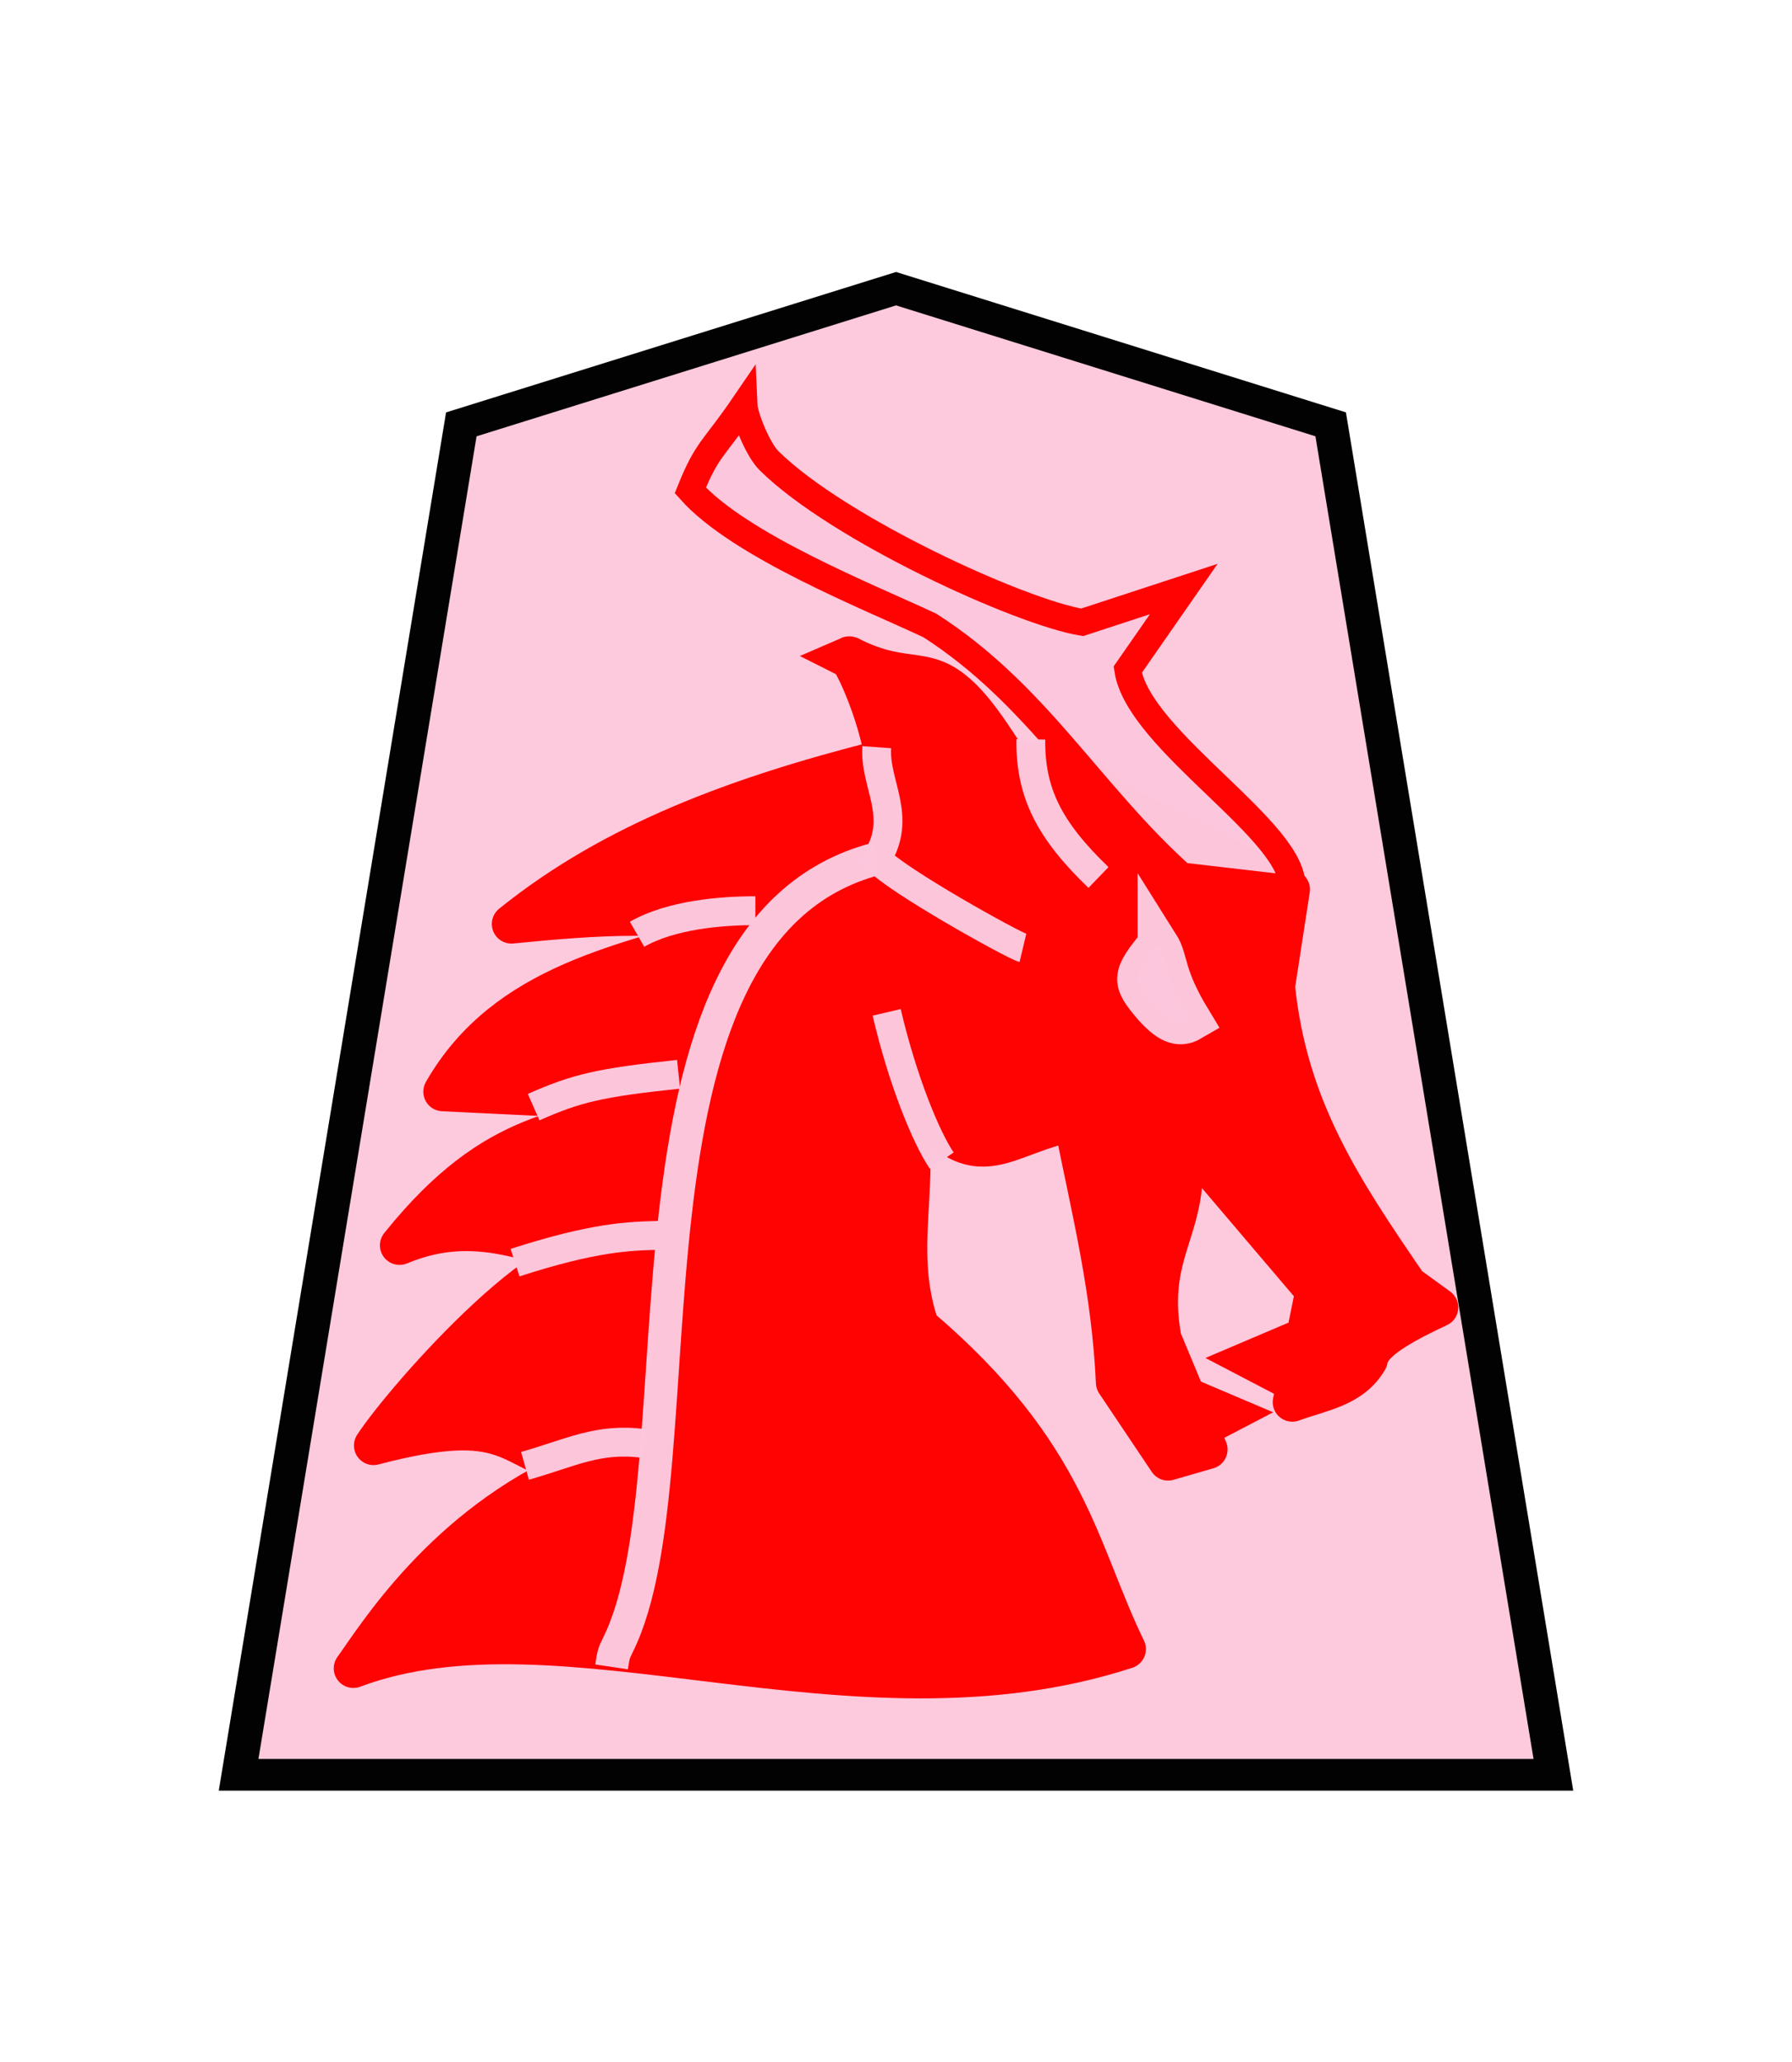 <svg xmlns="http://www.w3.org/2000/svg" width="52.157" height="60"><g opacity=".99"><path d="M-11.54 7.394l-12.768 4.282-6.541 42.62H7.766L1.225 11.675z" fill="#fcc8dc" fill-opacity=".992" stroke="#000" transform="matrix(.991 0 0 .922 37.516 1.583)"/><g><g stroke="red"><g stroke-width="2.599"><path d="M28.973 22.078c3.663.276 2.07.748 4.82 1.887l3.764 1.917-.435 2.825c.363 3.526 1.923 5.865 3.854 8.684l.897.652c-1.474.688-1.978 1.103-2.052 1.526-.473.815-1.369.924-2.208 1.23l.66-3.238-3.934-4.626c.503 2.782-1.022 3.26-.52 6.027l1.34 3.215-1.162.336-1.53-2.281c-.125-2.683-.684-4.901-1.228-7.592-2.326.452-2.856 1.979-5.23-1.396 1.143 2.527-.15 4.741.758 7.358 4.362 3.716 4.618 6.52 6.015 9.385-7.967 2.599-16.423-1.716-22.498.56.656-.904 2.629-4.149 6.496-5.823-2.08-.535-1.866-1.724-5.908-.662.933-1.424 5.639-6.746 6.958-5.429-2.062-.147-3.709-1.436-6.202-.396 2.871-3.577 4.894-3.197 7.247-4.183l-2.974-.143-3.01-.145c1.82-3.18 5.329-3.754 8.58-4.723-1.663-.569-4.163-.4-6.586-.156C17.84 24.5 21.48 23.16 25.59 22.118" fill="red" stroke-width="1.14" stroke-linejoin="round"/><path d="M33.712 27.485c.306.485.131.858.953 2.212-.375.22-.684.026-1.09-.422-.628-.743-.638-.844.137-1.79z" fill="#fcc7dc" fill-opacity=".988" stroke="#fcc7dc" stroke-width="1.2" stroke-opacity=".988"/></g><path d="M37.6 25.86c.19-1.613-4.465-4.29-4.778-6.374l1.632-2.346-2.958.969c-1.793-.296-7.089-2.707-9.11-4.7-.33-.326-.715-1.287-.73-1.623-.892 1.306-1.071 1.259-1.564 2.485 1.44 1.612 5.177 3.088 6.968 3.927 3.128 2.003 4.66 4.888 7.331 7.29z" fill="#fcc7dc" fill-opacity=".988" stroke-width=".78"/><path d="M31.751 25.451c-1.207-.85-2.49-3.723-3.643-4.968-1.146-1.237-1.636-.465-3.393-1.354.105-.046 1.028 1.866 1.146 3.528.067.949-.643 1.954-.618 2.121.292 1.958 3.83 2.111 4.52 2.815" fill="red" stroke-width="1.224"/><path d="M37.628 40.383l-1.59-.83 1.622-.69" fill="red" stroke-width=".816"/><path d="M25.519 24.987c-8.127 2.104-4.996 17.787-7.534 22.878-.122.245-.131.283-.184.64" fill="none" stroke="#fcc7dc" stroke-width=".96" stroke-opacity=".988"/><path d="M27.41 33.772c-.457-.669-1.146-2.354-1.603-4.314M31.972 25.534c-1.44-1.385-1.987-2.472-1.97-4.019M29.773 27.583c-.26-.062-3.723-1.983-4.254-2.596.772-1.232-.077-2.177 0-3.245" fill="none" stroke="#fcc7dc" stroke-width=".84" stroke-opacity=".988"/><path d="M34.512 41.964l1.59-.83-1.623-.69" fill="red" stroke-width=".816"/></g><path d="M21.986 26.501c-.986-.003-2.458.118-3.444.685M19.75 31.26c-2.315.245-2.97.405-4.218.956M19.173 35.948c-.86.021-1.873.047-4.182.793M18.74 42.005c-1.321-.18-2.139.275-3.46.649" fill="none" stroke="#fcc7dc" stroke-width=".84" stroke-opacity=".988"/></g></g></svg>